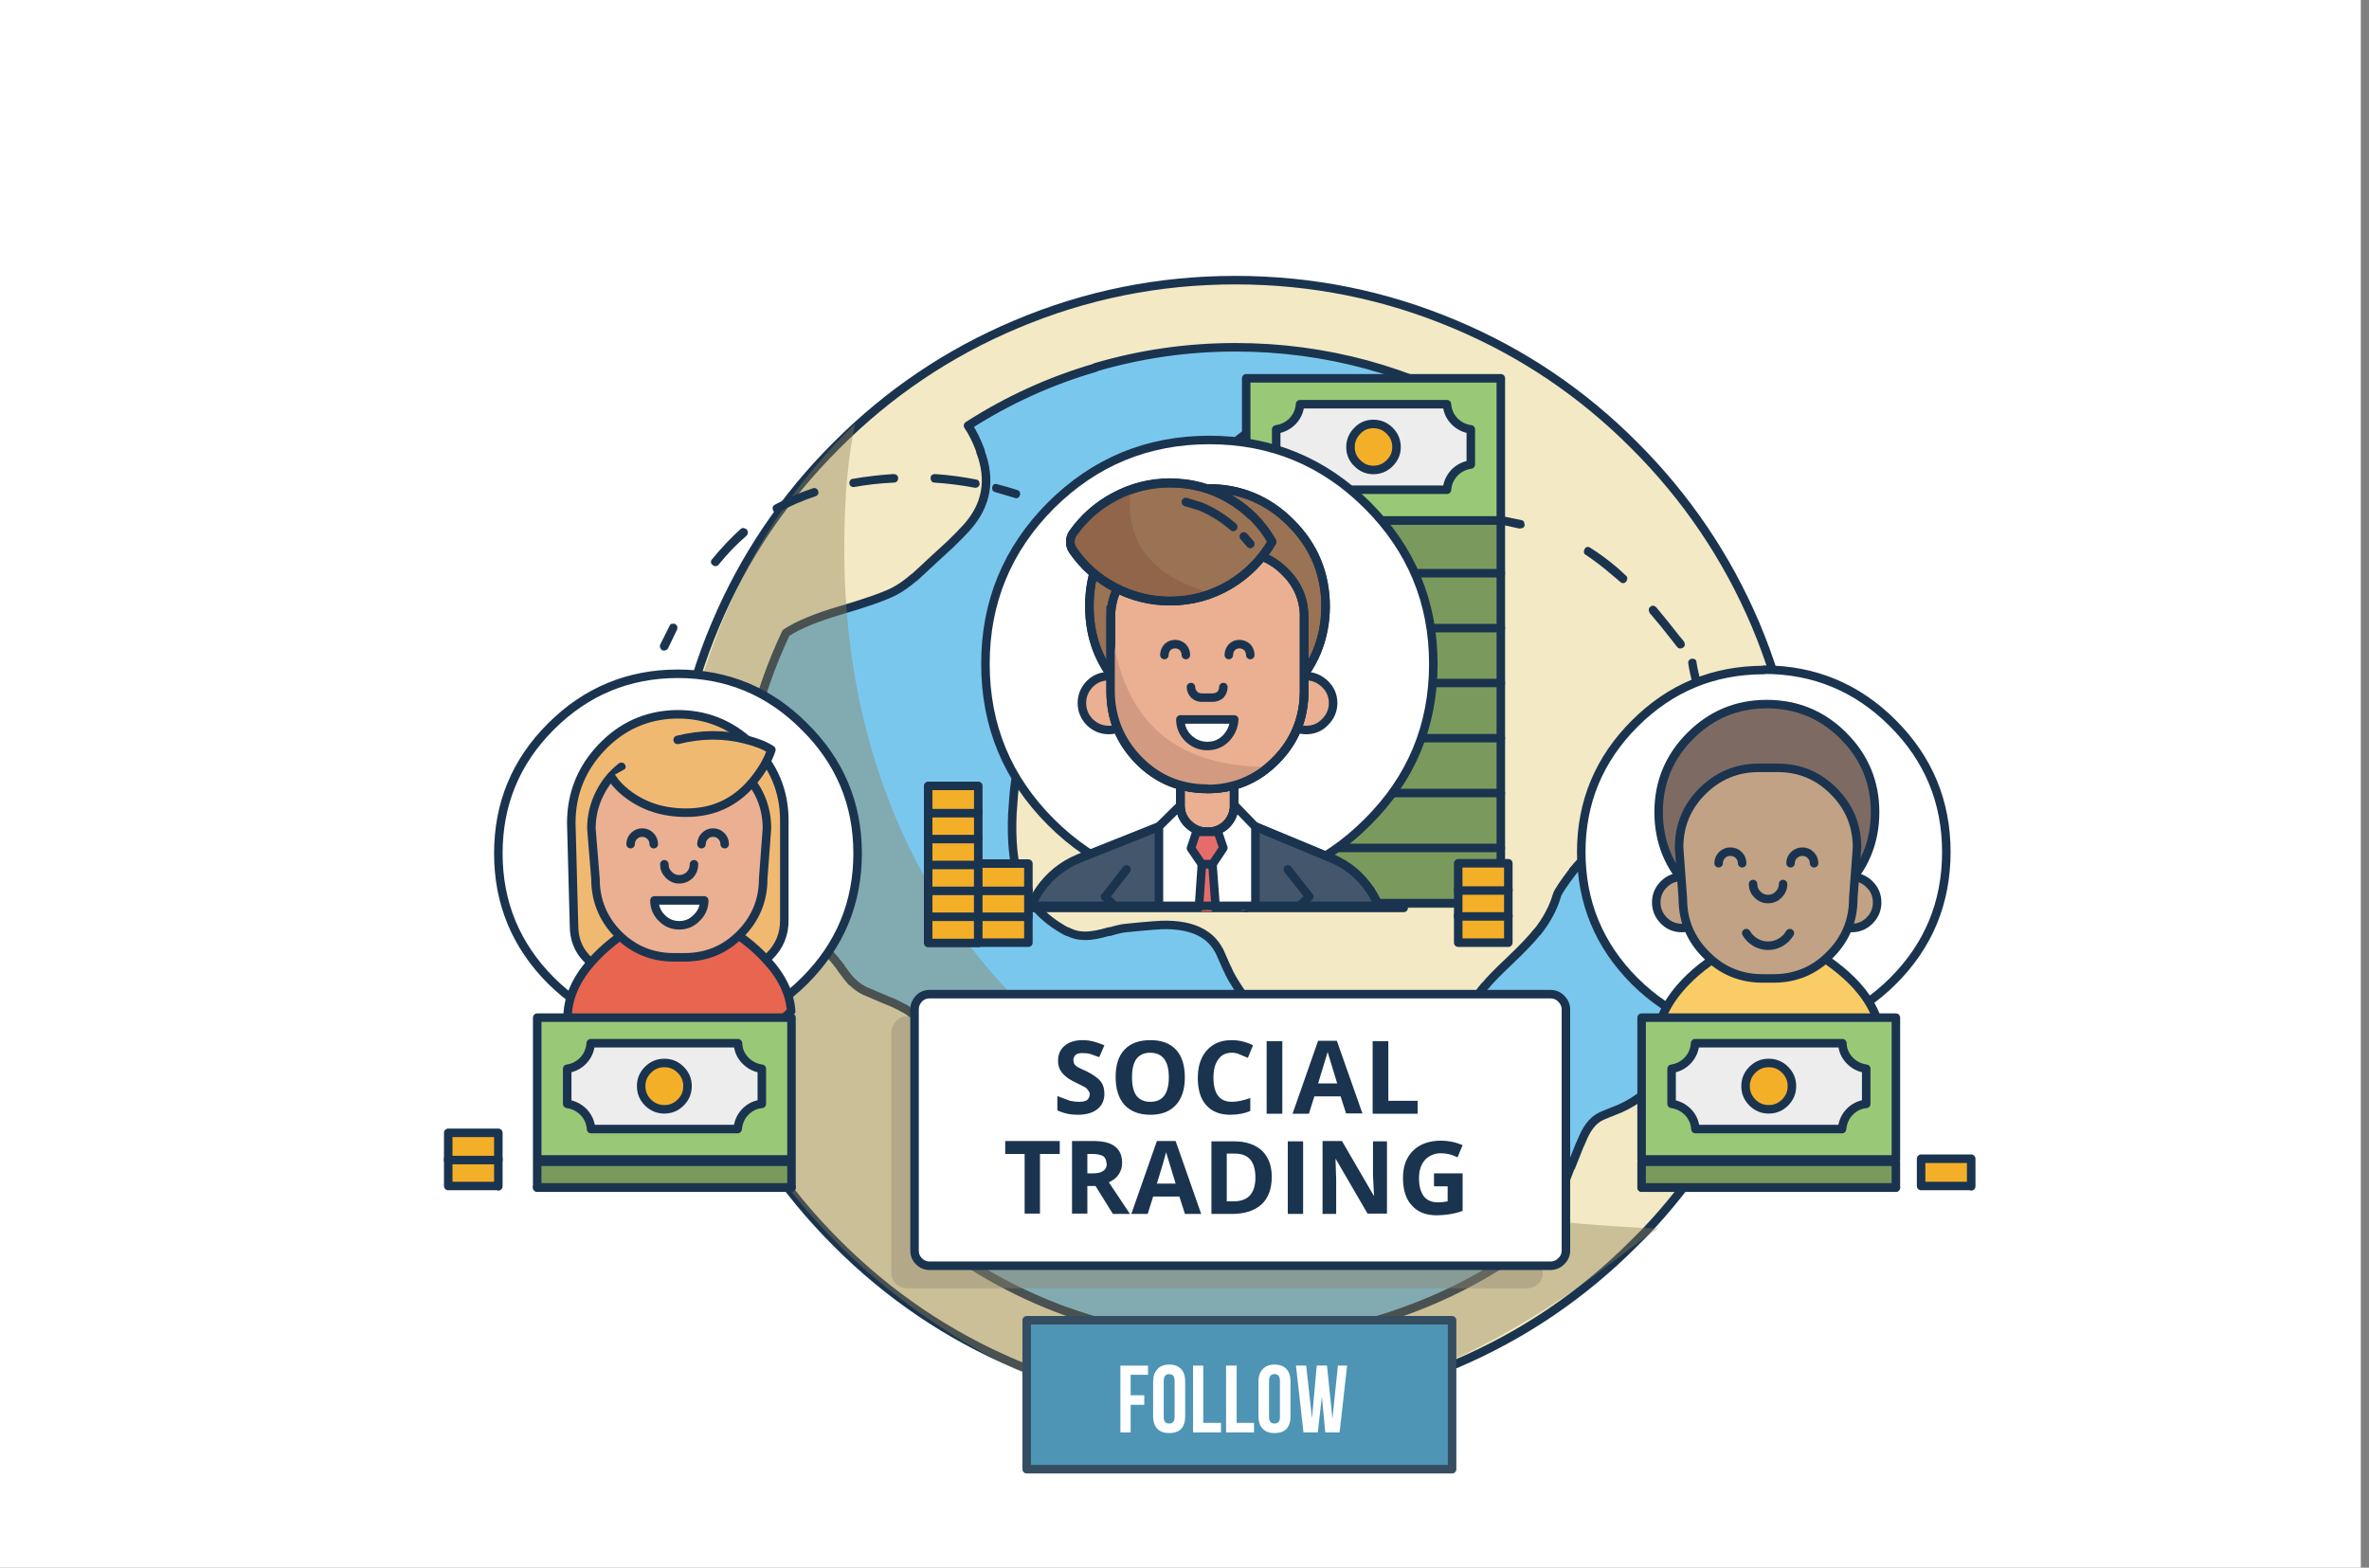 <svg xmlns:xlink="http://www.w3.org/1999/xlink" xmlns="http://www.w3.org/2000/svg" baseProfile="basic" width="695" height="460" viewBox="0 0 695 460" preserveAspectRatio="xMinYMin meet"><rect x="0" y="0" width="695" height="460" fill="#808080" stroke="none"/><defs><symbol id="a" overflow="visible"><path fill="#8F8156" fill-opacity=".4" d="M43.9-87.1q-1.6-1.6-4-1.6h-84q-2.3 0-4 1.6-1.7 1.7-1.7 4v50q0 2.3 1.7 4 1.7 1.7 4 1.7h35.3L2.2 0l2.4-27.5h35.3q2.4 0 4-1.7 1.7-1.7 1.7-4v-50q0-2.3-1.7-4"/></symbol><symbol id="b" overflow="visible"><path fill="#FFF" stroke="#1A344F" stroke-width="2.5" stroke-linecap="round" stroke-linejoin="round" d="M-43.8-91.7q-1.6 1.7-1.6 4v49.9q0 2.4 1.6 4 1.7 1.7 4 1.7h35.3L2.3-4.5 9-32.1h35.3q2.3 0 4-1.6 1.6-1.7 1.6-4.1v-49.9q0-2.3-1.6-4t-4-1.6h-84q-2.4 0-4.1 1.6"/></symbol><symbol id="c" overflow="visible"><path fill="none" stroke="#1A344F" stroke-width="2.5" stroke-linecap="round" stroke-linejoin="round" d="M-25.7-75.4h55"/></symbol><symbol id="d" overflow="visible"><path fill="none" stroke="#1A344F" stroke-width="2.5" stroke-linecap="round" stroke-linejoin="round" d="M-25.7-63.7h55"/></symbol><symbol id="e" overflow="visible"><path fill="none" stroke="#1A344F" stroke-width="2.5" stroke-linecap="round" stroke-linejoin="round" d="M-25.7-52h36.8"/></symbol><symbol id="f" overflow="visible"><use xlink:href="#a"/><use xlink:href="#b"/><use xlink:href="#c"/><use xlink:href="#d"/><use xlink:href="#e"/></symbol></defs><g overflow="visible"><path fill="#FFF" d="M692.6 460.6V0H0v460.6h692.6"/><path fill="#7AC7EE" d="M472.8 141.2Q427.4 96 363.4 96t-109.3 45.2Q209 186.5 209 250.5v2.4q.9 62.4 45.3 106.8Q299.4 405 363.4 405t109.3-45.3Q517 315.3 518 252.9v-2.5q0-64-45.3-109.2"/><path fill="#F3E9C4" d="M479.5 130.7q-22.9-23-52.6-35.5-30.8-13-64.5-13t-64.4 13q-29.7 12.5-52.6 35.5-23 22.9-35.5 52.6-13 30.7-13 64.4t13 64.5q12.6 29.6 35.5 52.5 22.9 23 52.6 35.6 30.8 13 64.5 13t64.4-13q29.7-12.6 52.6-35.6l3.2-3.2q20.6-21.7 32.3-49.4 3-7 5.3-14.1 7.7-24.3 7.7-50.3 0-33.7-13-64.5-12.6-29.6-35.5-52.5m-85.2-10q-2.8 0-8.5.7l-3 .3q-8.8.4-15.6 4.5-6.7 4.1-13.5 13.1-2.4 2.9-1.4 5.5.7 2 3.7 2.9l-.7.5q-1.1 1-1 2.5l.4 2.3q.1 1.5-.3 2.3-.2.4-1.2.9-1.1.5-1.4 1-1.3 1.6-2.1 2.2-1.1 1-2.8 1.3l-2.2.3q-1.6.1-2.3.3-3.5.5-7.4 3.1-2.4 1.7-3 3.4-.6 2.2 1.6 5.9l-2.2-.1-2.3-.3q-3.5-.3-4.6 0-2.1.3-4.5 2.1-2 1.5-3.6 3.5-3.1 4-2.3 7.6.6 2.8 3 4.8 3.9 3.1 11.2 3.4l-1.3.3q-6.6 1.6-9 2.6-4.7 2.1-7 6l-2.2 4.5q-1.4 2.8-2.7 4.4-4.8 6-6.5 10.1-1.8 4.4-2.3 12.1l-.3 4.1q-.5 12 1.9 18.9 3.6 10.1 14.2 15.7 2.5 1.2 5.3 1.2 2.7 0 7.1-1.3 3.3-.8 4.9-1 9.8-1 12-.9 7.2.1 11.4 3.1 2.3 1.7 3.9 4.5l2.4 5.4q.9 2 4.3 7 3 4.5 3.8 7.2 1 2.9.8 7.2-.1 2.6-1 7.9-1.2 8-1 11.9.3 4.1 1.7 7.7.8 2.2 3 6.2l2.5 4.5q.9 1.8 1.7 4.9.9 3.4 2.5 4.8 1.8 1.5 5.8 1.5h2q11.8-1.3 21-9.3 7.7-6.8 11.7-16.4.8-2 2.1-3.4.9-.9 2.7-2.2 1.9-1.4 2.9-2.4l-.8 2.3q-1.2 3.3-1.6 5.1-.6 3.2.3 5.2.9 2 3.1 2.9l1.4.2q2 0 4.4-1.8 1.7-1.3 4-4 1-1.1 2.3-4.1l.6-1.4q.8-1.8 3.5-5.1 1.4-1.6 2.3-2.9 2.8-4.2 2.1-7.1-.5-1.7-2-2.3-1.4-.8-3.3-.5-1.9.2-3.5 1.3-1.3 1-2.3 2.4-1.6 0-3.3.7-2 .6-3.6 2.3.4-2 .4-4.4l-.2-4.4q-.4-6.2.5-8.8 1.4-3.9 4.8-7.8 2-2.5 6.9-7.1 5.9-5.6 8.4-8.8 4.2-5.2 5.8-10.7.4-1.6 4.5-7l.3-.3q3.4-4.4 12.4-11.2 2.6-1.6 1.8-2.8-.4-.4 3.5-.4 3.2 0-.4-6.8l-5-8.2q1.3.4.9-2-.6-2.7.7-2.5 3.7.5 5.2.9 2.6.6 3.9 1.8 1.9 1.9 3.3 7 .8 3 2 9.9 1.6 9.8 3 13.7 2.5 6.4 7.3 7.8 1 .3 2 0 1-.5 1.5-1.4 1.8-3.4 1.8-7.9 0-2.8-1-8.3-.6-4-.7-5.9-.3-3.2.2-5.3 1.4-5 2.7-6.5v.1q1.5 10.4 1.5 20.3 0 16.3-3.6 32.5-2.8 1.6-2.3 10 .2 5-.3 7.8-.4 2-1.1 2.7-3 2.8-6.6 7.3l-5.9 7.1q-7 8.1-15.3 11-3.4 1.3-4.2 1.9-1.9 1.1-3.3 3.5-.9 1.5-2 4.2l-.3.4-2.5 6.3-2 5.2v.2q-1.3 3-1.7 4.7-.6 3.2.6 5.2l.1.1q-2.2 2-4.4 3.7-18.1 14.6-39.9 22.7-24.6 9.2-51 9.2-25.6 0-49.4-8.5-23.6-8.5-43.2-24.6l.1-1.6q.1-3.9-.1-5.4-.3-1.5 13.1-3.5 4.8-.8 15-2 13-1.4 3.4-5-11.9-3.4-11-3.5 17.5.5 18.6-.8 1.2-1.3-18.6.8-3-.1-10.4-1.5-9-1.7-8.5-3.1.7-2.2.2-4.5-.3-1.3-1.5-3.7-1-2-1.2-2.7-.7-2-.2-4.7.3-1.6 1.5-4.8 1.6-4.6 1.8-7 .3-4.1-2.2-7.5-1.6-2.2-4.7-4-1.9-1-5.5-2.5l-6.1-2.6q-2-1-3.7-2.7l-3-3.7-.2-.4q-3.3-4.5-8.2-9.2-3.2-3-9.3-8l-6.1-5.3-.7-.6q-3.5-3.1-5.4-4.4l-.2-8.7q0-32.8 13.8-62 5.4-3.5 15.6-6.5 11.6-3.5 16-5.7 2.9-1.4 6-4.2l5.6-5 5-4.7q2.9-2.7 4.8-4.8 8.8-9.8 4-22.5-1.6-4.5-3.6-7.4 17.4-11.2 37.3-17 20-5.9 41.2-5.9 19.7 0 38.5 5.1 18.6 5.1 35.3 14.9l-1 .5h-.3q-3.1 0-10.7 2.6-7 2.4-9.4 4-3.4 2.2-5.3 3.1-2.7 1.3-4.6 1.4 2.2-1.3 3-2.2 1.4-1.5 1.2-3.3-.1-2-2.1-3.5-1.8-1.3-5.3-2.7-3-1.2-7.5-1.2M474 244.2q-9 6.8-12.4 11.2 3-4.2 2.2-5.3l10.2-5.9m-90.4-106.6q-.2 1.8 0 2.7.2 1.4 1.1 2.4l.4.3 1.2.8q-1.4.3-2.8 1.1-2.5 1.3-4.3 2-3.2 1.4-4.8 1.6-.5-2.3 3.1-7.9l4-5.7q1 .4 2.1 1.3v1.4"/><path fill="#F3E9C4" d="M401.9 122q3.5 1.3 5.2 2.6 2 1.6 2.1 3.5.1 1.9-1.1 3.3-.9.9-3 2.2 1.8 0 4.4-1.3 2-1 5.4-3.2 2.4-1.5 9.4-4 7.6-2.5 10.7-2.5h.3l1-.6q-16.7-9.8-35.4-14.9t-38.4-5.1q-21.2 0-41.2 5.9-19.9 5.8-37.4 17 2 2.9 3.8 7.5 4.7 12.6-4.2 22.4-1.8 2.1-4.8 4.8l-5 4.7q-4.8 4.5-5.5 5-3.2 2.8-6 4.3-4.4 2.2-16 5.6-10.3 3-15.7 6.5-13.8 29.2-13.8 62 0 4 .3 8.7 1.8 1.3 5.4 4.5l.7.6 6 5.2q6.2 5 9.3 8 5 4.8 8.3 9.3l.2.3 3 3.7q1.6 1.8 3.6 2.7l6.2 2.6q3.6 1.5 5.5 2.6 3.1 1.8 4.7 4 2.5 3.3 2.2 7.4-.2 2.4-1.8 7-1.2 3.3-1.5 4.9-.5 2.6.2 4.6.2.8 1.1 2.8 1.2 2.4 1.5 3.7.6 2.3-.2 4.4-.5 1.5 8.5 3.2 7.5 1.3 10.5 1.4-.9.1 11 3.5 9.5 3.6-3.4 5l-15 2q-13.4 2-13.1 3.5.2 1.6.1 5.4v1.6q19.5 16.1 43.1 24.6 23.8 8.5 49.3 8.5 26.5 0 51.1-9.1 21.8-8.2 40-22.8l4.3-3.6-.1-.2q-1.2-2-.6-5.1.4-1.7 1.6-4.8l.1-.2 2-5.2 2.5-6.2.2-.5q1.2-2.7 2.1-4.2 1.4-2.3 3.3-3.5.8-.5 4.2-1.8 8.3-3 15.3-11l5.8-7.2q3.7-4.5 6.6-7.3.8-.7 1.2-2.7.5-2.7.2-7.8-.5-8.3 2.3-10 3.6-16.1 3.6-32.5 0-9.9-1.4-20.3-1.4 1.4-2.8 6.4-.5 2.2-.2 5.4l.8 5.9q1 5.4 1 8.2 0 4.6-1.8 7.9-.5.9-1.5 1.4-1 .4-2 0-4.8-1.4-7.3-7.8-1.4-3.8-3-13.7-1.2-6.9-2-10-1.4-5-3.4-7-1.2-1.1-3.8-1.7-1.5-.4-5.2-.9-1.3-.1-.8 2.5.5 2.4-.8 2l5 8.3q3.5 6.8.4 6.8-3.9 0-3.6.4 1 1.1-1.7 2.7l-10.2 5.9q.9 1-2.3 5.3l-.2.3q-4 5.4-4.6 7-1.5 5.5-5.7 10.8-2.5 3.1-8.4 8.7-4.9 4.6-6.9 7-3.4 4-4.9 7.9-.8 2.6-.4 8.8l.1 4.4q0 2.5-.4 4.4 1.6-1.7 3.6-2.3 1.8-.7 3.4-.7 1-1.4 2.3-2.4 1.6-1.1 3.5-1.3t3.3.5q1.5.6 2 2.3.7 2.9-2.2 7.1-.8 1.3-2.3 2.9-2.7 3.3-3.5 5l-.5 1.5q-1.3 3-2.3 4.1-2.3 2.7-4 4-2.4 1.8-4.4 1.8l-1.4-.2q-2.3-.8-3.2-2.9-.9-2-.3-5.2.4-1.8 1.7-5.1l.8-2.3q-1 1-2.9 2.4-1.8 1.3-2.7 2.2-1.3 1.4-2.1 3.4-4 9.6-11.8 16.4-9.2 8-21 9.3h-2q-4 0-5.8-1.5-1.5-1.4-2.4-4.8-.8-3.1-1.7-4.9l-2.5-4.5q-2.2-4-3-6.2-1.5-3.6-1.7-7.7-.3-3.8 1-11.9.8-5.3 1-8 .2-4.2-.9-7.1-.7-2.7-3.8-7.1-3.4-5-4.3-7.1l-2.4-5.4q-1.5-2.8-3.8-4.5-4.2-3-11.4-3.1-2.2 0-12 .9-1.7.2-4.9 1-4.4 1.3-7.1 1.3-2.9 0-5.3-1.2-10.7-5.6-14.2-15.7-2.5-7-2-18.9.3-2 .3-4.1.5-7.7 2.4-12.1 1.6-4 6.5-10.1 1.2-1.6 2.6-4.3l2.3-4.6q2.3-3.9 7-6 2.3-1 9-2.6l1.2-.3q-7.3-.2-11-3.3-2.5-2-3.1-4.8-.9-3.7 2.2-7.6 1.6-2 3.7-3.6 2.4-1.8 4.5-2.1 1.1-.2 4.6 0l2.2.3q1.4.2 2.2.1-2.1-3.7-1.5-5.9.6-1.7 3-3.3 3.9-2.6 7.4-3.2l2.2-.3 2.2-.3q1.7-.3 2.9-1.2.8-.7 2-2.3.4-.5 1.4-1 1-.4 1.3-1 .4-.7.2-2.2l-.3-2.2q-.1-1.5 1-2.6l.7-.5q-3-.9-3.8-3-.9-2.5 1.5-5.4 6.8-9 13.5-13 6.8-4.1 15.5-4.5l3.1-.4q5.7-.7 8.5-.7 4.5 0 7.5 1.3m-7.5-1.3q-2.8 0-8.5.7l-3 .4q-8.8.4-15.6 4.5-6.7 4-13.5 13-2.4 2.9-1.5 5.5.8 2 3.8 2.9l-.7.5q-1.1 1-1 2.6l.3 2.2q.2 1.5-.2 2.3-.3.5-1.3.9-1 .5-1.4 1-1.2 1.6-2 2.3-1.2.9-2.9 1.2l-2.2.3-2.2.3q-3.5.6-7.4 3.2-2.4 1.6-3 3.3-.6 2.2 1.5 5.9l-2.2-.1-2.2-.3q-3.5-.2-4.6 0-2.1.3-4.5 2.1-2 1.6-3.7 3.6-3 3.9-2.2 7.6.6 2.8 3 4.8 3.8 3 11.1 3.3l-1.2.3q-6.7 1.7-9 2.7-4.7 2-7 5.9l-2.3 4.6q-1.4 2.7-2.6 4.3-4.9 6-6.5 10.1-1.9 4.4-2.4 12.1 0 2.2-.3 4.1-.5 12 2 18.9 3.5 10.1 14.2 15.7 2.4 1.2 5.3 1.2 2.7 0 7.1-1.2 3.2-1 4.8-1.1 9.9-1 12.1-.9 7.2.1 11.4 3.1 2.3 1.7 3.8 4.5l2.4 5.4q1 2 4.3 7 3.1 4.5 3.8 7.2 1.1 2.9.9 7.2-.2 2.6-1 7.9-1.3 8-1 11.9.2 4.1 1.6 7.7.9 2.2 3.1 6.2l2.5 4.5q.9 1.8 1.7 4.9.9 3.4 2.4 4.8 1.8 1.5 5.8 1.5h2q11.8-1.3 21-9.3 7.8-6.8 11.8-16.4.8-2 2.1-3.4.9-.9 2.7-2.2 1.9-1.4 2.9-2.4l-.8 2.3q-1.3 3.3-1.7 5.1-.6 3.2.3 5.2 1 2 3.2 2.9l1.4.2q2 0 4.4-1.8 1.7-1.3 4-4 1-1.1 2.3-4.1l.5-1.4q.8-1.8 3.5-5.1 1.5-1.6 2.3-2.9 2.9-4.2 2.2-7.1-.5-1.7-2-2.3-1.4-.8-3.3-.5-1.9.2-3.5 1.3-1.4 1-2.3 2.4-1.6 0-3.4.7-2 .6-3.6 2.3.4-2 .4-4.4l-.1-4.4q-.4-6.2.4-8.8 1.5-3.8 4.9-7.8 2-2.5 6.9-7.1 5.9-5.6 8.4-8.7 4.2-5.3 5.7-10.8.5-1.6 4.6-7l.2-.3q3.5-4.4 12.5-11.2 2.6-1.6 1.7-2.7-.3-.4 3.6-.4 3.1 0-.5-6.8L474 226q1.3.3.8-2.1-.5-2.6.8-2.5 3.7.5 5.2.9 2.6.6 3.8 1.8 2 1.9 3.4 7 .8 3 2 9.9 1.6 9.9 3 13.7 2.5 6.4 7.3 7.9 1 .3 2-.1 1-.5 1.5-1.4 1.7-3.3 1.7-7.9 0-2.8-.9-8.2l-.8-6q-.3-3.1.2-5.3 1.4-5 2.7-6.4h.1q1.4 10.4 1.4 20.3 0 16.4-3.6 32.5-2.8 1.7-2.3 10 .3 5-.2 7.8-.4 2-1.2 2.7-2.9 2.8-6.6 7.3l-5.8 7.2q-7 8-15.3 11-3.4 1.3-4.2 1.8-1.9 1.2-3.3 3.5-.9 1.5-2 4.2l-.3.5-2.5 6.2-2 5.2v.2q-1.3 3-1.7 4.8-.6 3.1.6 5.1l.1.2-4.4 3.6q-18.1 14.6-39.9 22.8-24.6 9.1-51 9.1-25.6 0-49.4-8.5-23.6-8.5-43.2-24.6l.1-1.6q.1-3.9-.1-5.3-.3-1.6 13.1-3.6 4.8-.8 15-2 13-1.4 3.4-5-11.9-3.4-11-3.5 17.5.5 18.6-.8 1.1-1.3-18.6.8-3-.1-10.5-1.5-9-1.7-8.5-3.1.8-2.1.2-4.5-.3-1.2-1.5-3.6-.9-2-1.1-2.8-.7-2-.2-4.7.3-1.5 1.5-4.8 1.6-4.6 1.8-7 .3-4.1-2.2-7.5-1.6-2.1-4.7-4-1.9-1-5.5-2.5l-6.2-2.6q-2-1-3.7-2.7-1-1.1-2.9-3.7l-.2-.3q-3.3-4.6-8.3-9.3-3.1-3-9.3-8l-6-5.3-.7-.5q-3.6-3.2-5.4-4.5-.3-4.8-.3-8.7 0-32.8 13.8-62 5.4-3.5 15.7-6.5 11.6-3.5 16-5.7 2.8-1.4 6-4.2.7-.5 5.5-5l5-4.7q3-2.7 4.8-4.8 8.9-9.8 4.1-22.5-1.7-4.5-3.7-7.4 17.5-11.2 37.4-17 20-5.9 41.1-5.9 19.7 0 38.5 5.1 18.7 5.1 35.3 14.9l-.9.6h-.3q-3.1 0-10.7 2.6-7 2.3-9.4 3.9-3.4 2.2-5.3 3.1-2.7 1.4-4.6 1.4 2.2-1.3 3-2.2 1.4-1.4 1.2-3.3-.1-2-2.1-3.5-1.8-1.3-5.3-2.6-3-1.3-7.5-1.3"/><path fill="#F3E9C4" d="M290.4 339.3q17.5.6 18.6-.8 1.1-1.2-18.6.8"/><path fill="none" stroke="#1A344F" stroke-width="2.5" stroke-linecap="round" stroke-linejoin="round" d="M479.5 130.7q-22.9-23-52.6-35.5-30.8-13-64.5-13t-64.4 13q-29.7 12.5-52.6 35.5-23 22.9-35.5 52.6-13 30.7-13 64.4t13 64.5q12.6 29.6 35.5 52.5 22.9 23 52.6 35.6 30.8 13 64.5 13t64.4-13q29.7-12.6 52.6-35.6l3.2-3.2q20.6-21.7 32.3-49.4 3-7 5.3-14.1 7.7-24.3 7.7-50.3 0-33.7-13-64.5-12.6-29.6-35.5-52.5"/><path fill="none" stroke="#1A344F" stroke-width="2.5" stroke-linecap="round" stroke-linejoin="round" d="M407 124.6q-1.6-1.3-5.1-2.6m7.3 6.1q-.1-2-2.1-3.5m1 6.8q1.3-1.4 1.1-3.3m-4.1 5.5q2.1-1.3 3-2.2m1.5.8q-2.7 1.4-4.5 1.4m9.8-4.5q-3.4 2.2-5.3 3.1m14.7-7q-7 2.4-9.4 3.9m20.1-6.5q-3.1 0-10.7 2.6m11-2.7h-.3m1.3-.5l-1 .6M401 107q18.6 5.1 35.3 14.9m-73.8-20q19.7 0 38.5 5.1m-79.7.8q20-5.9 41.2-5.9M284 124.9q17.4-11.2 37.3-17m-33.6 24.5q-1.7-4.6-3.7-7.5m-.4 29.9q8.8-9.8 4-22.4m-8.8 27.3q2.9-2.8 4.8-4.9m-9.8 9.5l5-4.6m-10.5 9.7l5.5-5.1m-11.6 9.3q2.9-1.5 6-4.2m-22 9.8q11.6-3.4 16-5.6m-31.6 12.1q5.4-3.5 15.6-6.5m-29.4 68.5q0-32.8 13.8-62M217 256.4q-.3-4.8-.3-8.7m5.7 13.2q-3.5-3.2-5.4-4.5m6.1 5l-.7-.5m6.8 5.7q-4.9-4-6.1-5.2m15.3 13.4q-3.1-3-9.3-8.2m17.6 17.3q-3.3-4.4-8.3-9.1m8.5 9.5l-.2-.3m3.1 4q-1-1.1-2.9-3.7m6.7 6.4q-2-1-3.7-2.7m9.8 5.3l-6.1-2.6m11.6 5.2q-1.9-1.2-5.5-2.6m10.2 6.5q-1.6-2.2-4.7-4m6.9 11.5q.3-4.1-2.2-7.5m.4 14.5q1.6-4.6 1.8-7m-3.3 11.8q.3-1.6 1.5-4.8m-1.3 9.5q-.7-2-.2-4.7m1.4 7.4q-1-2-1.2-2.7m2.7 6.4q-.3-1.3-1.5-3.7m1.3 8.2q.7-2.2.2-4.5m8.3 7.6q-9-1.7-8.5-3.1m18.9 4.6q-3-.1-10.4-1.4m21.4 4.9q-11.9-3.4-11-3.5m7.7 8.6q12.8-1.4 3.3-5.1m-18.4 7q4.8-.8 15-2m-28.1 5.6q-.3-1.6 13.1-3.6m-13 8.9q.2-3.9-.1-5.3m0 6.9l.2-1.6m43 26.2q-23.6-8.5-43.1-24.6m92.5 33.1q-25.6 0-49.3-8.5m100.3-.7q-24.5 9.2-51 9.2m91-31.9q-18.2 14.6-40 22.7m44.3-26.4q-2.2 2-4.4 3.7m4.3-3.8l.1.1m-.6-5.3q-.6 3.2.5 5.2m1-9.9q-1.2 3-1.5 4.7m1.6-4.9v.2m2-5.4l-2 5.2m4.6-11.5l-2.5 6.3m2.7-6.7l-.2.4m2.2-4.6q-.9 1.5-2 4.2m5.3-7.7q-1.8 1.1-3.3 3.5m7.6-5.4q-3.4 1.3-4.3 1.9m19.5-12.9q-7 8.1-15.2 11m21-18.1l-5.8 7.1m12.5-14.4q-3 2.8-6.6 7.3m7.7-10q-.4 2-1.1 2.7m1.4-10.5q.2 5-.3 7.8m2.5-17.8q-2.8 1.6-2.3 10m6-42.5q0 16.3-3.7 32.5m2.2-52.8q1.4 10.4 1.4 20.3m-1.5-20.4l.1.1m-2.8 6.4q1.4-5 2.7-6.5m-2.9 11.8q-.3-3.2.2-5.3m.6 11.2l-.8-5.9m1.7 14.2q0-2.8-.9-8.3m-.8 16.2q1.7-3.4 1.7-7.9m-3.2 9.2q1-.4 1.5-1.3m-3.5 1.4q1 .3 2 0m-9.3-7.8q2.5 6.4 7.3 7.8m-10.4-21.5q1.7 9.8 3.1 13.7m-5-23.7q.8 3.1 2 10m-5.4-17q2 2 3.4 7m-7.2-8.7q2.6.6 3.8 1.7m-9-2.6q3.7.5 5.2.9m-6 1.5q-.5-2.6.8-2.4m-1.6 4.5q1.3.4.8-2m4.1 10.2L474 226m5.4 15q3.1 0-.5-6.8m-3 7.2q-.4-.4 3.5-.4m-5.3 3.2q2.6-1.6 1.7-2.8m-14.4 14.3l.2-.3m-4.8 7.2q.5-1.5 4.6-6.9M451 273.5q4.2-5.3 5.8-10.9m-14.2 19.6q5.9-5.6 8.4-8.8m-15.3 15.9q2-2.5 6.9-7.1m-11.8 14.9q1.5-3.9 4.9-7.9m-5.3 16.7q-.4-6.2.5-8.8m-.4 13.1l-.1-4.3m-.3 8.8q.4-2 .4-4.5m3.2 2.1q-2 .7-3.6 2.4m7-3q-1.6 0-3.4.6m5.7-3q-1.4 1-2.3 2.4m5.8-3.8q-1.9.3-3.5 1.4m6.8-.9q-1.4-.7-3.3-.5m5.3 2.9q-.5-1.7-2-2.4m-.2 9.5q2.9-4.3 2.2-7.1m-4.5 10q1.5-1.7 2.3-2.9m-5.8 8q.8-1.9 3.5-5.2m-4 6.5l.5-1.4m-2.8 5.6q1-1.1 2.3-4.2m-6.3 8.2q1.7-1.4 4-4m-8.4 5.8q2 0 4.4-1.8m-5.8 1.5q.7.3 1.4.3m-4.6-3.1q1 2 3.2 2.8m-3.5-8q-.6 3.1.3 5.2m1.4-10.4q-1.3 3.4-1.7 5.2m2.5-7.4l-.8 2.2m-2.1.2q1.9-1.4 2.9-2.4m-5.6 4.6q.9-.9 2.7-2.2m-4.8 5.5q.8-1.9 2.1-3.3m-13.9 19.7q7.8-6.8 11.8-16.4m-32.8 25.7q11.8-1.2 21-9.3m-23 9.4h2m-7.8-1.6q1.8 1.6 5.8 1.6m-8.2-6.4q.9 3.5 2.4 4.8m-4.1-9.6q.9 1.8 1.7 4.8m-4.2-9.3l2.5 4.5m-5.5-10.7q.8 2.2 3 6.2m-4.7-14q.3 4.2 1.6 7.8m-.6-19.6q-1.3 8-1 11.8m2-19.7q-.1 2.6-1 7.9m.1-15.2q1.1 3 .9 7.3m-4.7-14.4q3.1 4.5 3.9 7.2m-8.1-14.3q.8 2.2 4.2 7.2m-6.6-12.5l2.4 5.4m-6.3-9.9q2.3 1.6 3.9 4.5m-15.3-7.6q7.2.1 11.4 3.1m-23.4-2.2q9.8-1 12-.9m-16.9 2q3.3-1 4.9-1.1m-12 2.3q2.7 0 7.1-1.3m-12.4 0q2.5 1.3 5.3 1.3m-19.5-17q3.6 10.2 14.2 15.8M297 238.8q-.5 12 1.9 18.9m-1.6-23l-.3 4.1m2.6-16.2q-1.8 4.4-2.3 12.1m8.8-22.2q-4.8 6-6.5 10.1m9.2-14.4q-1.4 2.7-2.7 4.3m5-8.9l-2.3 4.6m9.2-10.5q-4.7 2-7 5.9m16-8.6q-6.7 1.6-9 2.6m10.3-2.9l-1.3.3m-9.8-3.6q3.7 3 11 3.3m-14.1-8.1q.6 2.8 3 4.8m-.7-12.4q-3.1 3.9-2.3 7.6m5.9-11.2q-2 1.6-3.6 3.5m8.1-5.6q-2.1.3-4.5 2.1m9.1-2.1q-3.5-.2-4.6 0m6.8.3l-2.2-.3m4.5.4l-2.3-.1m.8-5.8q-.7 2.2 1.4 5.9m1.5-9.2q-2.4 1.6-3 3.3m10.4-6.5q-3.5.6-7.4 3.2m9.7-3.5l-2.3.3m4.5-.6l-2.2.3m5-1.5q-1.1.9-2.8 1.2m4.9-3.5q-1.3 1.6-2.1 2.3m3.5-3.3q-1.1.5-1.5 1m2.7-2q-.3.6-1.3 1m1.5-3.2q.2 1.5-.2 2.3m0-4.6l.2 2.3m.7-4.8q-1.1 1-1 2.5m1.7-3l-.7.5m-3-3.5q.7 2.1 3.7 3m-2.3-8.4q-2.4 2.9-1.5 5.4m15-18.5q-6.7 4.1-13.5 13.1m29-17.6q-8.7.4-15.5 4.5m18.6-4.8l-3 .3m11.5-1q-2.8 0-8.5.7m16 .5q-3-1.2-7.5-1.2"/><path fill="none" stroke="#1A344F" stroke-width="2.5" stroke-linecap="round" stroke-linejoin="round" d="M474 244.2q-9 6.8-12.4 11.2M309 338.6q-1.1 1.2-18.6.7 19.8-2 18.6-.8m74.6-200.9q-.2 1.8 0 2.7.2 1.4 1.1 2.4l.4.3 1.2.8q-1.4.3-2.8 1.1-2.5 1.3-4.3 2-3.2 1.4-4.8 1.6-.5-2.3 3.1-7.9l4-5.7q1 .4 2.1 1.3v1.4"/><path fill="#8F8156" fill-opacity=".4" d="M468.3 373.9l13.2-10q4-3 5-3.4-97.7-4-156.7-41.8-47.3-30.3-67.8-80.7-14.6-36-14.3-78.5.1-21.2 3.2-35.2-25.8 25-39.7 59.8-14.2 35.3-12.8 72.3 1.3 39.3 20.2 72.9 20.7 36.7 59.8 61.7 67.5 43.2 143.9 9.8 22.7-9.9 46-26.9"/><path fill="#908871" fill-opacity=".4" d="M451.3 299.6q-1.4-1.4-3.3-1.4H266q-1.8 0-3.1 1.4t-1.4 3.2v70.7q0 1.9 1.4 3.2 1.3 1.3 3.2 1.3h182q1.8 0 3.2-1.3 1.3-1.3 1.3-3.2v-70.7q0-1.9-1.3-3.2"/><path fill="#FFF" stroke="#1A344F" stroke-width="2.5" stroke-linecap="round" stroke-linejoin="round" d="M458 293q-1.3-1.3-3.2-1.3h-182q-1.9 0-3.2 1.3-1.3 1.4-1.3 3.2v70.7q0 1.9 1.3 3.2 1.3 1.3 3.2 1.3h182q1.9 0 3.2-1.3 1.4-1.3 1.4-3.2v-70.7q0-1.8-1.4-3.2"/><path fill="#1A344F" d="M320.8 305.6q-1.6-.4-3.1-.4-3.4 0-5.3 1.6-2 1.6-2 4.5 0 1.4.6 2.6.6 1.1 1.6 1.9 1 .9 2.9 1.8l2.8 1.4q.6.4 1 1t.4 1q0 1.1-.8 1.8-.8.5-2.3.5-1.3 0-2.7-.3l-3.7-1.4v4.2q2.7 1.3 6 1.3 3.7 0 5.8-1.7 2-1.6 2-4.5 0-2.1-1-3.5-1.2-1.5-4.1-3-2.1-.9-2.9-1.4-.6-.4-.9-.9l-.2-1q0-1 .7-1.6.6-.5 1.9-.5 1.3 0 2.2.2l2.8 1 1.5-3.5q-2-.8-3.2-1.1m16.7-.4q-5 0-7.6 2.8-2.6 2.7-2.6 8t2.6 8.2q2.7 2.9 7.6 2.9t7.5-2.9q2.6-2.8 2.6-8.1T345 308q-2.6-2.8-7.5-2.8m-4.1 5.5q1.4-1.8 4-1.8 5.5 0 5.5 7.2t-5.4 7.2q-2.7 0-4.1-1.8-1.3-1.8-1.3-5.4 0-3.6 1.3-5.4m22.7-4.2q-2.3 1.4-3.5 3.9-1.2 2.5-1.2 5.8 0 5.3 2.4 8 2.5 2.9 7.1 2.9 3.3 0 5.9-1.1v-3.8q-3.2 1.1-5.4 1.1-5.4 0-5.4-7.1 0-3.5 1.4-5.3 1.3-2 4-2 1.3 0 2.3.5l2.4 1 1.5-3.7q-3.1-1.5-6.2-1.5t-5.3 1.3m20-1h-4.5v21.3h4.6v-21.3m16-.1h-5.5l-7.5 21.4h4.8l1.6-5.1h7.7l1.6 5h4.8l-7.5-21.3m0 12.5h-5.5l2.8-9.2 2.8 9.2m15-12.4h-4.6v21.3h13.2V323h-8.6v-17.6m-112.4 29.4v3.8h5.7v17.5h4.5v-17.5h5.8v-3.8h-16m34.3 6.4q0-3.2-2.1-4.8-2-1.6-6.4-1.6h-6.2v21.3h4.5V348h2.4l5.1 8.2h5l-6.2-9.3q1.9-.8 2.9-2.3 1-1.5 1-3.3m-4.5 0q0 1.7-1.1 2.3-.9.7-3.1.7H319v-5.7h1.4q2 0 3.2.6 1 .7 1 2.2m23 14.8h4.8l-7.5-21.4h-5.5l-7.5 21.4h4.8l1.6-5.1h7.7l1.6 5m-2.7-8.8h-5.5q2.2-7.1 2.7-9.2l2.8 9.2m25.3-9.7q-3-2.7-8.1-2.7h-6.7v21.3h6q5.6 0 8.7-2.8 3-2.8 3-8.1 0-4.9-2.9-7.7m-8.3 14.9h-2v-14h2.4q6 0 6 7t-6.4 7m20.4 3.7v-21.3h-4.5v21.3h4.5m24.6-21.3h-4.1v10l.3 5.9h-.1l-9.3-16H388v21.4h4v-10l-.2-6.1h.1l9.3 16h5.7V335m17.8 13v4.5q-1.4.3-2.9.3-2.7 0-4.1-1.8-1.4-1.9-1.4-5.3 0-3.3 1.7-5.3 1.9-2 4.7-2 2.6 0 4.9 1.2l1.5-3.6q-3.1-1.3-6.3-1.3-5.2 0-8.2 2.9-3 2.9-3 8 0 5.4 2.6 8.1 2.5 2.9 7.3 2.9 1.7 0 3.7-.3t3.9-1v-11h-8.4v3.8h4"/><path fill="#4E95B5" d="M301.2 431.1H426v-43.7H301.2v43.7"/><path fill="none" stroke="#354D60" stroke-width="2.5" stroke-linecap="round" stroke-linejoin="round" d="M301.2 431.1H426v-43.7H301.2v43.7"/><path fill="#FFF" d="M331.7 409.4v-6h5.1v-2.7h-8.1v19.6h3v-8.1h4v-2.8h-4m6.6-4v10.2q0 2.4 1.3 3.7 1.2 1.2 3.4 1.2 2.3 0 3.5-1.2 1.2-1.3 1.2-3.7v-10.2q0-2.4-1.2-3.7-1.2-1.3-3.5-1.3-2.2 0-3.4 1.3-1.3 1.3-1.3 3.7m3.1-.2q0-2 1.6-2t1.6 2v10.6q0 1.9-1.6 1.9t-1.6-1.9v-10.6m11.7-4.5H350v19.6h8.2v-2.8H353v-16.8m9.8 0h-3.1v19.6h8.2v-2.8h-5.1v-16.8m14.6 1q-1.2-1.3-3.5-1.3-2.2 0-3.4 1.3-1.3 1.3-1.3 3.7v10.2q0 2.4 1.3 3.7 1.2 1.2 3.4 1.2 2.3 0 3.5-1.2 1.2-1.3 1.2-3.7v-10.2q0-2.4-1.2-3.7m-5.1 3.5q0-2 1.6-2t1.6 2v10.6q0 1.9-1.6 1.9t-1.6-1.9v-10.6m22.9-4.5h-2.7l-1.6 15.6-1.6-15.6h-3l-1.4 15.5-1.7-15.5h-3l2.2 19.6h4.2l1.2-10.5 1 10.5h4.2l2.2-19.6"/><path fill="#1A344F" d="M492.9 190.3q.5 0 .9-.3t.5-.8q0-.5-.3-1l-1.4-1.7q-3.5-4.5-6.7-8.3-.4-.4-.9-.5-.5 0-.9.4-.4.3-.4.8t.3 1q3.2 3.7 6.6 8.1l1.4 1.8q.3.4.9.5m2.6 3.4q-.3.5-.2 1 .4 2.8 1.3 6 .2.5.6.8.5.2 1 0 .5-.1.8-.5.2-.5 0-1-.9-3-1.3-5.7 0-.5-.4-.8-.5-.3-1-.2-.5 0-.8.5m-56.4-40.5q.3.4.8.5l5.9 1.3 1-.2q.4-.3.5-.8l-.2-1q-.3-.4-.8-.5l-5.8-1.2q-.5-.1-1 .1-.4.3-.5.8-.1.5.1 1m38.3 16.4q0-.5-.4-.8l-2.5-2.3q-4-3.4-8-5.9-.4-.3-.9-.2-.5.1-.7.6-.3.4-.2 1 0 .4.5.7 3.8 2.5 7.6 5.8l2.5 2.1q.3.4.9.4.5 0 .8-.4.4-.4.4-1m-238-26.4q-.5-.2-1 0-6 2-11.1 4.8-.5.3-.6.7-.1.5.1 1 .3.5.8.6.4.1.9-.1 5-2.8 10.8-4.7.4-.1.7-.6.2-.5 0-1-.1-.4-.6-.7M197.1 183q-.5.2-.7.7l-2.7 5.4q-.2.5 0 1t.6.7q.5.2 1 0t.7-.6l2.6-5.4q.2-.4.1-1-.2-.4-.6-.7-.5-.2-1 0m21.1-28.2q-.5 0-.9.3-4.4 4-8.4 8.9-.4.4-.3.9 0 .5.5.8.4.4.9.3.5 0 .8-.4 3.9-4.8 8.2-8.5.4-.4.4-1 0-.4-.3-.8-.4-.4-.9-.4m69-13.8q-.3-.4-.8-.5-6-1.2-12.1-1.6-.5 0-1 .3-.3.4-.3.9t.3.9q.3.4.8.4 6 .4 11.8 1.5.5.1 1-.2.4-.3.5-.7 0-.6-.2-1m4 2.7q.3.4.8.5l5.7 1.7q.4.2.9 0 .5-.3.6-.8.2-.4 0-.9-.3-.5-.7-.6-2.4-.8-5.9-1.7-.5-.2-1 0-.4.3-.5.8-.1.5.1 1m-42-2q0 .5.5.8.4.3.9.2 5.5-1 11.7-1.3.5 0 .9-.4.3-.4.3-1 0-.4-.4-.8-.4-.3-1-.3-6.2.4-11.9 1.4-.5 0-.8.5-.3.4-.2.9"/><g display="none"><use xlink:href="#f" transform="matrix(.028 0 0 .028 353.6 122)"><animateTransform attributeName="transform" additive="replace" type="translate" repeatCount="indefinite" dur="4.125s" keyTimes="0;0.01;0.02;0.03;0.04;0.051;0.061;0.071;0.081;0.091;0.707;0.717;0.727;0.737;0.747;0.758;0.768;0.778;0.788;1" values="353.6,121.95;353.6,121.95;353.65,121.955;353.6,121.946;353.65,121.923;353.56,121.991;353.64,121.949;353.66,121.966;353.578,121.934;353.6,121.951;353.6,121.951;353.58,121.934;353.61,121.911;353.647,121.949;353.56,121.991;353.599,121.924;353.588,121.969;353.593,121.962;353.6,121.95;353.6,121.95" calcMode="discrete"/><animateTransform attributeName="transform" additive="sum" type="scale" repeatCount="indefinite" dur="4.125s" keyTimes="0;0.01;0.02;0.03;0.04;0.051;0.061;0.071;0.081;0.091;0.707;0.717;0.727;0.737;0.747;0.758;0.768;0.778;0.788;1" values="0.028,0.028;0.028,0.028;0.321,0.321;0.614,0.614;0.907,0.907;1.2,1.2;1.15,1.15;1.1,1.1;1.05,1.05;1,1;1,1;1.05,1.05;1.1,1.1;1.15,1.15;1.2,1.2;0.907,0.907;0.614,0.614;0.321,0.321;0.028,0.028;0.028,0.028" calcMode="discrete"/><animateTransform attributeName="transform" additive="sum" type="translate" repeatCount="indefinite" dur="4.125s" keyTimes="0;0.01;0.02;0.03;0.04;0.051;0.061;0.071;0.081;0.091;0.717;0.727;0.737;0.747;0.758;0.768;0.778;0.788;1" values="0,1.799;0,1.799;0,1.699;0,1.799;0,1.849;-0.55,2.299;-0.6,2.349;-0.6,2.349;-0.55,2.349;-0.6,2.349;-0.6,2.349;-0.6,2.399;-0.65,2.349;-0.55,2.299;-0.55,2.399;-0.55,2.249;-0.6,2.299;0,1.799;0,1.799" calcMode="discrete"/></use><animate attributeName="display" repeatCount="indefinite" dur="4.125s" keyTimes="0;0.01;0.798;1" values="none;inline;none;none"/></g><g display="none"><use xlink:href="#f" transform="matrix(.028 0 0 .028 516.6 191.5)"><animateTransform attributeName="transform" additive="replace" type="translate" repeatCount="indefinite" dur="4.125s" keyTimes="0;0.525;0.535;0.545;0.556;0.566;0.576;0.586;0.596;0.606;0.707;0.717;0.727;0.737;0.747;0.758;0.768;0.778;0.788;1" values="516.6,191.45;516.6,191.45;516.6,191.439;516.6,191.446;516.6,191.464;516.62,191.431;516.582,191.399;516.61,191.471;516.58,191.436;516.6,191.451;516.6,191.451;516.58,191.484;516.61,191.466;516.59,191.449;516.62,191.431;516.594,191.465;516.588,191.458;516.594,191.446;516.6,191.45;516.6,191.45" calcMode="discrete"/><animateTransform attributeName="transform" additive="sum" type="scale" repeatCount="indefinite" dur="4.125s" keyTimes="0;0.525;0.535;0.545;0.556;0.566;0.576;0.586;0.596;0.606;0.707;0.717;0.727;0.737;0.747;0.758;0.768;0.778;0.788;1" values="0.028,0.028;0.028,0.028;0.321,0.321;0.614,0.614;0.907,0.907;1.2,1.2;1.15,1.15;1.1,1.1;1.05,1.05;1,1;1,1;1.05,1.05;1.1,1.1;1.15,1.15;1.2,1.2;0.907,0.907;0.614,0.614;0.321,0.321;0.028,0.028;0.028,0.028" calcMode="discrete"/><animateTransform attributeName="transform" additive="sum" type="translate" repeatCount="indefinite" dur="4.125s" keyTimes="0;0.525;0.535;0.545;0.556;0.566;0.576;0.586;0.596;0.606;0.747;0.758;0.768;0.778;0.788;1" values="0,1.799;0,1.799;0,1.749;0,1.799;0,1.749;-0.6,2.349;-0.55,2.349;-0.6,2.299;-0.6,2.299;-0.6,2.349;-0.6,2.349;-0.6,2.299;-0.55,2.349;-0.45,2.349;0,1.799;0,1.799" calcMode="discrete"/></use><animate attributeName="display" repeatCount="indefinite" dur="4.125s" keyTimes="0;0.525;0.798;1" values="none;inline;none;none"/></g><g display="none"><use xlink:href="#f" transform="matrix(.028 0 0 .028 195.7 192.6)"><animateTransform attributeName="transform" additive="replace" type="translate" repeatCount="indefinite" dur="4.125s" keyTimes="0;0.404;0.414;0.424;0.434;0.444;0.455;0.465;0.475;0.485;0.707;0.717;0.727;0.737;0.747;0.758;0.768;0.778;0.788;1" values="195.65,192.5;195.65,192.5;195.65,192.507;195.65,192.496;195.7,192.518;195.67,192.481;195.69,192.556;195.66,192.516;195.68,192.586;195.65,192.501;195.65,192.501;195.683,192.536;195.66,192.516;195.697,192.491;195.67,192.481;195.644,192.515;195.638,192.489;195.643,192.546;195.65,192.5;195.65,192.5" calcMode="discrete"/><animateTransform attributeName="transform" additive="sum" type="scale" repeatCount="indefinite" dur="4.125s" keyTimes="0;0.404;0.414;0.424;0.434;0.444;0.455;0.465;0.475;0.485;0.707;0.717;0.727;0.737;0.747;0.758;0.768;0.778;0.788;1" values="0.028,0.028;0.028,0.028;0.321,0.321;0.614,0.614;0.907,0.907;1.2,1.2;1.15,1.15;1.1,1.1;1.05,1.05;1,1;1,1;1.05,1.05;1.1,1.1;1.15,1.15;1.2,1.2;0.907,0.907;0.614,0.614;0.321,0.321;0.028,0.028;0.028,0.028" calcMode="discrete"/><animateTransform attributeName="transform" additive="sum" type="translate" repeatCount="indefinite" dur="4.125s" keyTimes="0;0.404;0.414;0.424;0.434;0.444;0.455;0.465;0.475;0.485;0.707;0.717;0.727;0.737;0.747;0.758;0.768;0.778;0.788;1" values="0,1.799;0,1.799;0,1.849;0,1.799;0,1.799;-0.6,2.349;-0.6,2.299;-0.6,2.349;-0.6,2.299;-0.6,2.349;-0.6,2.349;-0.65,2.299;-0.6,2.349;-0.65,2.399;-0.6,2.349;-0.6,2.299;-0.55,2.299;-0.6,2.349;0,1.799;0,1.799" calcMode="discrete"/></use><animate attributeName="display" repeatCount="indefinite" dur="4.125s" keyTimes="0;0.404;0.798;1" values="none;inline;none;none"/></g><g display="none"><use xlink:href="#f" transform="matrix(.42 0 0 .42 388.4 188.8)"><animateTransform attributeName="transform" additive="replace" type="translate" repeatCount="indefinite" dur="4.125s" keyTimes="0;0.192;0.202;0.212;0.222;0.232;0.242;0.253;0.263;0.273;0.283;0.293;0.303;0.313;0.323;0.333;0.343;0.354;0.364;0.374;1" values="388.35,188.75;388.35,188.75;393.2,179.05;399.75,170.45;408.1,163.45;417.75,158.45;428.35,155.85;439.25,155.5;450.05,157.2;460.35,160.65;470.05,165.55;478.9,171.95;486.75,179.6;493.4,188.25;498.85,197.65;503.05,207.7;505.8,218.3;507.1,229.2;507,240.15;505.7,251;505.7,251" calcMode="discrete"/><animateTransform attributeName="transform" additive="sum" type="scale" repeatCount="indefinite" dur="4.125s" keyTimes="0;1" values="0.42,0.42;0.42,0.42" calcMode="discrete"/></use><animate attributeName="display" repeatCount="indefinite" dur="4.125s" keyTimes="0;0.192;1" values="none;inline;inline"/></g><g display="none"><use xlink:href="#f" transform="matrix(.42 0 0 .42 319 156)"><animateTransform attributeName="transform" additive="replace" type="translate" repeatCount="indefinite" dur="4.125s" keyTimes="0;0.141;0.152;0.162;0.172;0.182;0.192;0.202;0.212;0.222;0.232;0.242;0.253;0.263;0.273;0.283;0.293;0.303;0.313;0.323;1" values="319.05,156;319.05,156;307.2,150.15;294.75,145.8;282,142.85;268.95,141.5;255.85,142.05;242.9,144.5;230.5,148.95;219.1,155.4;208.95,163.9;200.6,174.2;194.05,185.7;189.25,198.05;186,211.1;184.25,224.45;183.7,237.8;184.2,251.15;185.55,264.35;187.55,277.45;187.55,277.45" calcMode="discrete"/><animateTransform attributeName="transform" additive="sum" type="scale" repeatCount="indefinite" dur="4.125s" keyTimes="0;1" values="0.42,0.42;0.42,0.42" calcMode="discrete"/></use><animate attributeName="display" repeatCount="indefinite" dur="4.125s" keyTimes="0;0.141;1" values="none;inline;inline"/></g><path fill="#FFF" stroke="#1A344F" stroke-width="2.5" stroke-linecap="round" stroke-linejoin="round" d="M198.9 197.7q-21.8 0-37.3 15.5-15.4 15.4-15.4 37.2t15.4 37.3q15.5 15.4 37.3 15.4 21.8 0 37.2-15.4 15.5-15.5 15.5-37.3T236 213.2q-15.4-15.5-37.2-15.5"/><path fill="#F0B971" stroke="#1A344F" stroke-width="2.5" stroke-linecap="round" stroke-linejoin="round" d="M176.4 219.4q-8.8 9.3-8.8 22.1l.8 30.1q0 5.7 3.6 9.5 3.7 3.9 9.3 3.9h33.6q6.3 0 10.8-4.4t4.4-10.8v-29q0-13.1-9.4-22.3-9.5-9.2-22.7-8.9-12.7.4-21.6 9.8"/><path fill="#E8654F" d="M173.3 282.5q-6.8 7.8-6.8 16.3 7.4 6.5 16.9 9.6 2.8 1 5.8 1.6 4.5.8 9 .8 5 0 10.2-1.1 3.3-.7 6.8-2 9.7-3.7 16.9-11-.5-7.8-7.3-15.1-5.3-5.9-13.8-10.6l-23.4.1q-8.8 5-14.3 11.4"/><path fill="none" stroke="#1A344F" stroke-width="2.5" stroke-linecap="round" stroke-linejoin="round" d="M173.3 282.5q-6.8 7.8-6.8 16.3 7.4 6.5 16.9 9.6 2.8 1 5.8 1.6 4.5.8 9 .8 5 0 10.2-1.1 3.3-.7 6.8-2 9.7-3.7 16.9-11-.5-7.8-7.3-15.1-5.3-5.9-13.8-10.6m-37.7 11.5q5.5-6.4 14.3-11.4"/><path fill="#EAB091" d="M202 220l-19.7 5q-4.1 3.2-6.4 7.9-2.4 4.8-2.4 10.2l1.2 14.8q0 9.5 6.7 16.3 6.7 6.7 16.3 6.7h3.2q9.5 0 16.2-6.7 6.8-6.8 6.8-16.3l1-14.8q0-9.5-6.7-16.3-6.7-6.7-16.2-6.7"/><path fill="none" stroke="#1A344F" stroke-width="2.5" stroke-linecap="round" stroke-linejoin="round" d="M202 220q9.5 0 16.2 6.8 6.8 6.8 6.8 16.3l-1.1 14.8q0 9.5-6.8 16.3-6.7 6.7-16.2 6.7h-3.2q-9.6 0-16.3-6.7-6.7-6.8-6.7-16.3l-1.2-14.8q0-5.4 2.4-10.2 2.3-4.7 6.4-7.9"/><path fill="#F0B971" d="M218.8 217q-9.5-2.5-20 .1l-19.5 10.8 1.3 1.8q1.8 2.1 4.2 3.8 7.7 5.5 18.6 4.9 10.8-.7 17.9-9.6 3.6-4.5 5-8.8-2.7-1.8-7.5-3"/><path fill="none" stroke="#1A344F" stroke-width="2.5" stroke-linecap="round" stroke-linejoin="round" d="M218.8 217q-9.5-2.5-20 .1m20-.1q4.8 1.2 7.5 3-1.4 4.3-5 8.8-7.1 8.9-18 9.6-10.8.6-18.5-4.9-2.4-1.7-4.2-3.8l-1.3-1.8"/><path fill="#FFF" stroke="#1A344F" stroke-width="2.5" stroke-linecap="round" stroke-linejoin="round" d="M206.6 264.2H192q0 3 2.1 5.1 2.1 2.2 5.2 2.2 3 0 5.1-2.2 2.2-2.1 2.2-5.1"/><path fill="none" stroke="#1A344F" stroke-width="2.5" stroke-linecap="round" stroke-linejoin="round" d="M196.2 256.7q-1.3-1.3-1.3-3.1m1.3 3.1q1.3 1.3 3 1.3 1.9 0 3.2-1.3 1.2-1.3 1.2-3.1m-12.8-8.3q1 1 1 2.4m-1-2.4q-1-1-2.4-1t-2.4 1q-1 1-1 2.4m26.6-2.4q1 1 1 2.4m-1-2.4q-1-1-2.4-1t-2.4 1q-1 1-1 2.4"/><path fill="#7A9A5D" stroke="#1A344F" stroke-width="2.5" stroke-linecap="round" stroke-linejoin="round" d="M232.2 348.5v-7.6h-74.6v7.6h74.6"/><path fill="none" stroke="#1A344F" stroke-width="2.5" stroke-linecap="round" stroke-linejoin="round" d="M157.6 348.4h74.6"/><path fill="#99C977" stroke="#1A344F" stroke-width="2.5" stroke-linecap="round" stroke-linejoin="round" d="M232.2 298.6h-74.6v41.6h74.6v-41.6"/><path fill="#EDEDED" stroke="#1A344F" stroke-width="2.5" stroke-linecap="round" stroke-linejoin="round" d="M171.2 311.1q-2 2.1-4.8 2.5v10.3q2.8.4 4.8 2.4 2 2.1 2.2 5h43q.3-3 2.2-5 2-2.1 4.9-2.4v-10.3q-2.9-.4-4.9-2.5-2-2.1-2.1-5h-43.2q-.2 2.9-2.1 5"/><path fill="#F4AF28" stroke="#1A344F" stroke-width="2.5" stroke-linecap="round" stroke-linejoin="round" d="M199.7 313.9q-2-2-4.8-2t-4.8 2q-2 2-2 4.8t2 4.8q2 2 4.8 2t4.8-2q2-2 2-4.8t-2-4.8m-53.5 34.2V340h-14.7v8h14.7"/><path fill="#F4AF28" stroke="#1A344F" stroke-width="2.5" stroke-linecap="round" stroke-linejoin="round" d="M146.2 340.4v-8h-14.7v8h14.7"/><path fill="#FFF" stroke="#1A344F" stroke-width="2.5" stroke-linecap="round" stroke-linejoin="round" d="M517.5 196.6q-22.2 0-37.9 15.7T463.9 250q0 22.2 15.7 37.9 15.7 15.6 37.9 15.6 22.1 0 37.8-15.6Q571 272.3 571 250q0-22.1-15.7-37.8-15.7-15.7-37.8-15.7"/><path fill="#C2A284" stroke="#1A344F" stroke-width="2.5" stroke-linecap="round" stroke-linejoin="round" d="M500.9 264.8q0-3.1-2.2-5.3-2.2-2.2-5.3-2.2-3.1 0-5.3 2.2-2.2 2.2-2.2 5.3 0 3 2.2 5.3 2.2 2.2 5.3 2.2 3.1 0 5.3-2.2 2.2-2.2 2.2-5.3m42.3-7.5q-3.1 0-5.3 2.2-2.2 2.2-2.2 5.3 0 3 2.2 5.3 2.2 2.2 5.3 2.2 3.1 0 5.3-2.2 2.2-2.2 2.2-5.3 0-3.1-2.2-5.3-2.2-2.2-5.3-2.2"/><path fill="#7D6B63" stroke="#1A344F" stroke-width="2.5" stroke-linecap="round" stroke-linejoin="round" d="M540.8 215.9q-9.3-9.3-22.5-9.3-13.1 0-22.4 9.3-9.3 9.3-9.3 22.4 0 13.2 9.3 22.5t22.4 9.3q13.2 0 22.5-9.3t9.3-22.5q0-13.1-9.3-22.4"/><path fill="#F9CC66" d="M503 315.9q2.3.8 5.9 1.5 4.5.9 8.9.9 5 0 10.3-1.1 3.3-.7 6.7-2v-.1q9.7-3.7 16.9-10.8-.5-7.9-7.2-15.3-5.4-5.8-13.8-10.6l-23.5.2q-8.8 4.9-14.3 11.3-6.7 7.9-6.8 16.3 7.4 6.6 16.9 9.7"/><path fill="none" stroke="#1A344F" stroke-width="2.5" stroke-linecap="round" stroke-linejoin="round" d="M503 315.9q2.3.8 5.9 1.5 4.5.9 8.9.9 5 0 10.3-1.1 3.3-.7 6.7-2v-.1q9.7-3.7 16.9-10.8-.5-7.9-7.2-15.3-5.4-5.8-13.8-10.6M503 315.9q-9.5-3.1-16.9-9.7 0-8.4 6.8-16.3 5.5-6.4 14.3-11.3"/><path fill="#C2A284" stroke="#1A344F" stroke-width="2.5" stroke-linecap="round" stroke-linejoin="round" d="M538 232.2q-6.8-6.9-16.5-6.9H516q-9.7 0-16.6 6.9-6.8 6.8-6.8 16.5l1.1 15q0 9.7 6.9 16.5 6.8 6.9 16.5 6.9h3.2q9.7 0 16.5-6.9 6.9-6.8 6.9-16.5l1.1-15q0-9.7-6.8-16.5"/><path fill="none" stroke="#1A344F" stroke-width="2.5" stroke-linecap="round" stroke-linejoin="round" d="M515.6 262.5q-1.3-1.3-1.3-3.1m1.3 3.1q1.3 1.3 3.1 1.3t3.1-1.3 1.3-3.1m-13-8.5q1 1 1 2.4m-1-2.4q-1-1-2.5-1-1.4 0-2.4 1t-1 2.4m27-2.4q1 1 1 2.4m-1-2.4q-1-1-2.4-1t-2.5 1q-1 1-1 2.4m-2.9 23.2q1.7-1 2.7-2.7m-2.7 2.7q-1.7 1-3.7 1t-3.7-1q-1.7-1-2.7-2.7"/><path fill="#7A9A5D" stroke="#1A344F" stroke-width="2.5" stroke-linecap="round" stroke-linejoin="round" d="M556.2 348.5v-7.6h-74.6v7.6h74.6"/><path fill="none" stroke="#1A344F" stroke-width="2.5" stroke-linecap="round" stroke-linejoin="round" d="M481.6 348.4h74.6"/><path fill="#99C977" stroke="#1A344F" stroke-width="2.5" stroke-linecap="round" stroke-linejoin="round" d="M556.2 298.6h-74.6v41.6h74.6v-41.6"/><path fill="#EDEDED" stroke="#1A344F" stroke-width="2.5" stroke-linecap="round" stroke-linejoin="round" d="M495.2 311.1q-2 2.1-4.8 2.5v10.3q2.8.4 4.8 2.4 2 2.1 2.2 5h43q.3-3 2.2-5 2-2.1 4.9-2.4v-10.3q-2.9-.4-4.9-2.5-2-2.1-2.1-5h-43.2q-.2 2.9-2.1 5"/><path fill="#F4AF28" stroke="#1A344F" stroke-width="2.5" stroke-linecap="round" stroke-linejoin="round" d="M523.7 313.9q-2-2-4.8-2t-4.8 2q-2 2-2 4.8t2 4.8q2 2 4.8 2t4.8-2q2-2 2-4.8t-2-4.8m54.6 34.2V340h-14.7v8h14.7"/><path fill="#7A9A5D" d="M365.6 266.4h74.7V152.7h-74.7v113.7"/><path fill="none" stroke="#1A344F" stroke-width="2.5" stroke-linecap="round" stroke-linejoin="round" d="M365.6 152.7v113.7m0-113.7h74.7v113.7"/><path fill="#99C977" stroke="#1A344F" stroke-width="2.5" stroke-linecap="round" stroke-linejoin="round" d="M440.3 111h-74.7v41.7h74.7V111"/><path fill="#EDEDED" stroke="#1A344F" stroke-width="2.5" stroke-linecap="round" stroke-linejoin="round" d="M424.5 118.6h-43.1q-.2 2.9-2.2 5-2 2-4.8 2.4v10.3q2.8.4 4.8 2.5 2 2 2.2 4.9h43.1q.2-2.8 2.2-5 2-2 4.8-2.4V126q-2.8-.4-4.8-2.4-2-2.1-2.2-5"/><path fill="#F4AF28" stroke="#1A344F" stroke-width="2.5" stroke-linecap="round" stroke-linejoin="round" d="M409.7 131.2q0-2.8-2-4.8t-4.8-2q-2.8 0-4.7 2-2 2-2 4.8t2 4.7q2 2 4.7 2 2.8 0 4.8-2t2-4.7"/><path fill="none" stroke="#1A344F" stroke-width="2.5" stroke-linecap="round" stroke-linejoin="round" d="M365.6 168.2h74.7m-74.7 16.1h74.7m-74.7 16.1h74.7m-74.7 16.2h74.7m-74.7 16.1h74.7m-74.7 16.1h74.7M365.6 265h74.7"/><path fill="#FFF" stroke="#1A344F" stroke-width="2.5" stroke-linecap="round" stroke-linejoin="round" d="M420.5 194.8q0-27.2-19.3-46.5-19.2-19.2-46.4-19.2t-46.5 19.2q-19.2 19.3-19.2 46.5t19.2 46.4q19.3 19.3 46.5 19.3t46.4-19.3q19.3-19.2 19.3-46.4"/><path fill="none" stroke="#1A344F" stroke-width="2.5" stroke-linecap="round" stroke-linejoin="round" d="M411.8 266.4H297.4"/><path fill="#43566B" d="M368.4 242.6H340l-23.6 9.4q-7.1 2.9-11.4 9.3-1.8 2.5-2.8 5.3h102.6q-1-2.8-2.9-5.5-4.2-6.3-11.2-9.3l-22.4-9.3"/><path fill="none" stroke="#1A344F" stroke-width="2.5" stroke-linecap="round" stroke-linejoin="round" d="M402 261.1q1.3 2.1 2.3 4.3m-2.4-4.3q-4.2-6.3-11.2-9.3l-22.4-9.3H340l-23.6 9.4q-7.1 3-11.4 9.3-1.3 2-2.2 4"/><path fill="none" stroke="#1A344F" stroke-width="2.5" stroke-linecap="round" stroke-linejoin="round" d="M340 242.6h28.4l22.3 9.3q7 2.9 11.3 9.3 1.1 1.7 2 3.5m-64-22.1l-23.6 9.4q-4.8 2-8.5 5.7-3.4 3.4-5.3 7.8"/><path fill="#FFF" d="M362 236.3h-15.7l-6.3 6.2V266l.5.3q.3.3 10 .1 0-1.3 1.2-1.2 1.2.1 1.2 1.2v.2l2.4.2q0-1.3 1.3-1.2 1.2.1 1.2 1.2l3.5-.1q2.5-.2 3 .3h.4q1.4 0 2-.7.7-.7 1.7-.7v-23l-6.3-6.3"/><path fill="none" stroke="#1A344F" stroke-width="2.5" stroke-linecap="round" stroke-linejoin="round" d="M346.3 236.3l-6.3 6.2V266m6.3-29.8h15.8l6.2 6.4v23"/><path fill="#EAB091" d="M362 236.3v-8h-15.7v8q0 3.2 2.3 5.5 2.4 2.3 5.6 2.3 3.3 0 5.6-2.2 2.3-2.4 2.3-5.7"/><path fill="none" stroke="#1A344F" stroke-width="2.5" stroke-linecap="round" stroke-linejoin="round" d="M362 236.3v-8h-15.7v8q0 3.2 2.3 5.5 2.4 2.3 5.6 2.3 3.3 0 5.6-2.2 2.3-2.4 2.3-5.7"/><path fill="none" stroke="#1A344F" stroke-width="2.5" stroke-linecap="round" stroke-linejoin="round" d="M346.3 228.3v8q0 3.2 2.3 5.5 2.4 2.3 5.6 2.3 3.3 0 5.6-2.2 2.3-2.4 2.3-5.7v-7.8h-15.8"/><path fill="#9A7254" d="M388.9 178q0-14.4-10.2-24.6t-24.5-10.1q-14.3 0-24.5 10.1T319.6 178q0 14.4 10.1 24.5t24.5 10.2q14.4 0 24.5-10.2t10.2-24.5"/><path fill="none" stroke="#1A344F" stroke-width="2.5" stroke-linecap="round" stroke-linejoin="round" d="M388.9 178q0-14.4-10.2-24.6t-24.5-10.1q-14.3 0-24.5 10.1T319.6 178q0 14.4 10.1 24.5t24.5 10.2q14.4 0 24.5-10.2t10.2-24.5"/><path fill="none" stroke="#1A344F" stroke-width="2.5" stroke-linecap="round" stroke-linejoin="round" d="M388.9 178q0-14.4-10.2-24.6t-24.5-10.1q-14.3 0-24.5 10.1T319.6 178q0 14.4 10.1 24.5t24.5 10.2q14.4 0 24.5-10.2t10.2-24.5"/><path fill="#EE9872" d="M320.4 211.9q2.3 2.3 5.5 2.3t5.7-2.3q2.2-2.4 2.2-5.6 0-3.3-2.2-5.5-2.4-2.4-5.7-2.4-3.2 0-5.5 2.3t-2.3 5.6q0 3.3 2.3 5.6"/><path fill="#EAB091" stroke="#1A344F" stroke-width="2.5" stroke-linecap="round" stroke-linejoin="round" d="M319.7 211.9q2.4 2.3 5.6 2.3 3.3 0 5.5-2.3 2.4-2.4 2.4-5.6 0-3.3-2.3-5.5t-5.6-2.4q-3.3 0-5.6 2.3-2.3 2.4-2.3 5.6t2.3 5.6"/><path fill="#EE9872" d="M383.2 214.2q3.3 0 5.5-2.3 2.4-2.4 2.4-5.6 0-3.3-2.4-5.6t-5.5-2.3q-3.3 0-5.6 2.3t-2.3 5.6 2.3 5.6q2.3 2.3 5.6 2.3"/><path fill="#EAB091" stroke="#1A344F" stroke-width="2.5" stroke-linecap="round" stroke-linejoin="round" d="M383.2 214.2q3.3 0 5.5-2.3 2.4-2.4 2.4-5.6 0-3.3-2.4-5.6t-5.5-2.3q-3.3 0-5.6 2.3t-2.3 5.6 2.3 5.6q2.3 2.3 5.6 2.3"/><path fill="none" stroke="#1A344F" stroke-width="2.5" stroke-linecap="round" stroke-linejoin="round" d="M346.3 228.3v8q0 3.2 2.3 5.5 2.4 2.3 5.6 2.3 3.3 0 5.6-2.2 2.3-2.4 2.3-5.7v-7.8h-15.8"/><path fill="#EAB091" d="M382.6 181.1q0-7.8-5.6-13.3-5.5-5.6-13.3-5.6h-19q-7.8 0-13.3 5.5-5.5 5.6-5.5 13.4v22q0 11.8 8.2 20.1t20.1 8.3q11.8 0 20-8.3t8.4-20V181"/><path fill="none" stroke="#1A344F" stroke-width="2.5" stroke-linecap="round" stroke-linejoin="round" d="M382.6 181.1q0-7.8-5.6-13.3-5.5-5.6-13.3-5.6h-19q-7.8 0-13.3 5.5-5.5 5.6-5.5 13.4v22q0 11.8 8.2 20.1t20.1 8.3q11.8 0 20-8.3t8.4-20V181"/><path fill="none" stroke="#1A344F" stroke-width="2.5" stroke-linecap="round" stroke-linejoin="round" d="M382.6 181.1q0-7.8-5.6-13.3-5.5-5.6-13.3-5.6h-19q-7.8 0-13.3 5.5-5.5 5.6-5.5 13.4v22q0 11.8 8.2 20.1t20.1 8.3q11.8 0 20-8.3t8.4-20V181"/><path fill="none" stroke="#1A344F" stroke-width="2.5" stroke-linecap="round" stroke-linejoin="round" d="M344.8 189q1.2 0 2.2.9.9 1 .9 2.3m-3.1-3.2q-1.4 0-2.3.9-.9 1-.9 2.3m22-3.2q1.3 0 2.3.9.9 1 .9 2.3m-3.2-3.2q-1.3 0-2.2.9-.9 1-.9 2.3"/><path fill="#FFF" d="M354.2 218.9q3.3 0 5.5-2.3t2.4-5.5h-15.8q0 3.2 2.3 5.5 2.4 2.3 5.6 2.3"/><path fill="none" stroke="#1A344F" stroke-width="2.5" stroke-linecap="round" stroke-linejoin="round" d="M354.2 218.9q3.3 0 5.5-2.3t2.4-5.5h-15.8q0 3.2 2.3 5.5 2.4 2.3 5.6 2.3m-3.8-15q-1-1-1-2.3m1 2.3q.9.8 2.2.8h3.1q1.3 0 2.3-.8.9-1 .9-2.3"/><path fill="#9A7254" d="M360.8 146.5q-8.1-4.8-17.6-4.8-8.6 0-16.2 4.1-7.5 4-12.3 10.8-.7 1.2-.7 2.5t.8 2.4q4.7 6.9 12.1 10.8 7.7 4.1 16.4 4.1 9.4 0 17.5-4.8 7.8-4.7 12.4-12.6-4.5-7.9-12.4-12.5"/><path fill="none" stroke="#1A344F" stroke-width="2.5" stroke-linecap="round" stroke-linejoin="round" d="M360.8 146.5q-8.1-4.8-17.6-4.8-8.6 0-16.2 4.1-7.5 4-12.3 10.8-.7 1.2-.7 2.5t.8 2.4q4.7 6.9 12.1 10.8 7.7 4.1 16.4 4.1 9.4 0 17.5-4.8 7.8-4.7 12.4-12.6-4.5-7.9-12.4-12.5"/><path fill="none" stroke="#1A344F" stroke-width="2.5" stroke-linecap="round" stroke-linejoin="round" d="M343.3 176.4q9.4 0 17.5-4.8 7.8-4.7 12.4-12.6m-30 17.4q-8.6 0-16.2-4-7.5-4-12.3-10.9-.7-1.1-.7-2.5 0-1.3.8-2.4 4.7-6.9 12.1-10.8 7.7-4 16.4-4 6.7 0 13 2.4 6 2.5 10.7 7"/><path fill="#E55A3E" d="M358.9 248.8l-1.6-4.7H351l-1.6 4.8 3.2 4.7h3.1l3.2-4.8"/><path fill="#E66C6C" stroke="#1A344F" stroke-width="2.5" stroke-linecap="round" stroke-linejoin="round" d="M358.9 248.8l-1.6-4.7H351l-1.6 4.8 3.2 4.7h3.1l3.2-4.8"/><path fill="#E55A3E" d="M355.8 253.6h-3.2l-.8 11.6q1.1.1 1.1 1.1t-.8 1.2l3.6-.1q-.4-.2-.4-.6 0-1.4 1.3-1.2l-.8-12"/><path fill="#E66C6C" d="M356.6 265.6l-.9-12h-3.1l-.8 11.6q1.1.1 1.1 1.2 0 .9 2.5 1l-.1-.6q0-1.4 1.2-1.2"/><path fill="none" stroke="#1A344F" stroke-width="2.5" stroke-linecap="round" stroke-linejoin="round" d="M356.6 265.6l-.9-12h-3.1l-.8 11.6m-27.6-2.1l2.8 2.7m-2.7-2.7l6.2-8m53.6 8l-2.4 2.3m2.4-2.3l-6.3-8"/><path fill="#875940" fill-opacity=".5" d="M332.6 155.8q-2.1-6.6-.5-12.3-9.9 5-15 11.1-2.5 3.1-3 5.2 10.3 14.2 27 15.7 8.3.7 14.6-1.4-18.9-5-23.1-18.3"/><path fill="none" stroke="#1A344F" stroke-width="2.5" stroke-linecap="round" stroke-linejoin="round" d="M364.9 157.4l1.9 2.2m-14.6-11q5.2 2.2 9.6 6m-9.6-6l-4.3-1.3"/><path fill="#D29B81" d="M327 208.3l2 9.8q12.8 16 29.4 13 8.2-1.4 13.9-6.1-31.3.1-41.6-23.1-5.2-11.7-4.2-23.4-1.3 6.3-1.2 14.6 0 8.3 1.6 15.2"/><path fill="none" stroke="#1A344F" stroke-width="2.5" stroke-linecap="round" stroke-linejoin="round" d="M382.6 203.2q0 11.7-8.4 20t-20 8.3m28.4-28.3V181m-28.4 50.4q-11.8 0-20-8.3t-8.4-20v-24.7m17.4-2.1q9.5 0 17.6-4.8 7.8-4.7 12.4-12.6-4.5-7.9-12.4-12.5-8.1-4.8-17.6-4.8-8.6 0-16.2 4.1-7.5 4-12.3 10.8-.7 1.1-.7 2.4 0 1.4.8 2.5 4.7 6.9 12.1 10.8 7.7 4.1 16.4 4.1m60.9 89.5h-101"/><path fill="#F4AF28" stroke="#1A344F" stroke-width="2.5" stroke-linecap="round" stroke-linejoin="round" d="M287 276.7v-8h-14.7v8H287"/><path fill="#F4AF28" stroke="#1A344F" stroke-width="2.5" stroke-linecap="round" stroke-linejoin="round" d="M287 261h-14.7v8H287v-8"/><path fill="#F4AF28" stroke="#1A344F" stroke-width="2.5" stroke-linecap="round" stroke-linejoin="round" d="M287 261.5v-8.1h-14.7v8H287"/><path fill="#F4AF28" stroke="#1A344F" stroke-width="2.5" stroke-linecap="round" stroke-linejoin="round" d="M287 253.8v-8h-14.7v8H287"/><path fill="#F4AF28" stroke="#1A344F" stroke-width="2.5" stroke-linecap="round" stroke-linejoin="round" d="M287 246.2v-8h-14.7v8H287"/><path fill="#F4AF28" stroke="#1A344F" stroke-width="2.5" stroke-linecap="round" stroke-linejoin="round" d="M287 238.6v-8h-14.7v8H287m14.7 38v-8H287v8h14.7"/><path fill="#F4AF28" stroke="#1A344F" stroke-width="2.5" stroke-linecap="round" stroke-linejoin="round" d="M301.7 269v-8H287v8h14.7"/><path fill="#F4AF28" stroke="#1A344F" stroke-width="2.5" stroke-linecap="round" stroke-linejoin="round" d="M301.7 261.4v-8H287v8h14.7m140.8 15.2v-8h-14.7v8h14.7"/><path fill="#F4AF28" stroke="#1A344F" stroke-width="2.5" stroke-linecap="round" stroke-linejoin="round" d="M442.5 260.9h-14.7v8h14.7v-8"/><path fill="#F4AF28" stroke="#1A344F" stroke-width="2.5" stroke-linecap="round" stroke-linejoin="round" d="M442.5 261.3v-8h-14.7v8h14.7"/></g></svg>